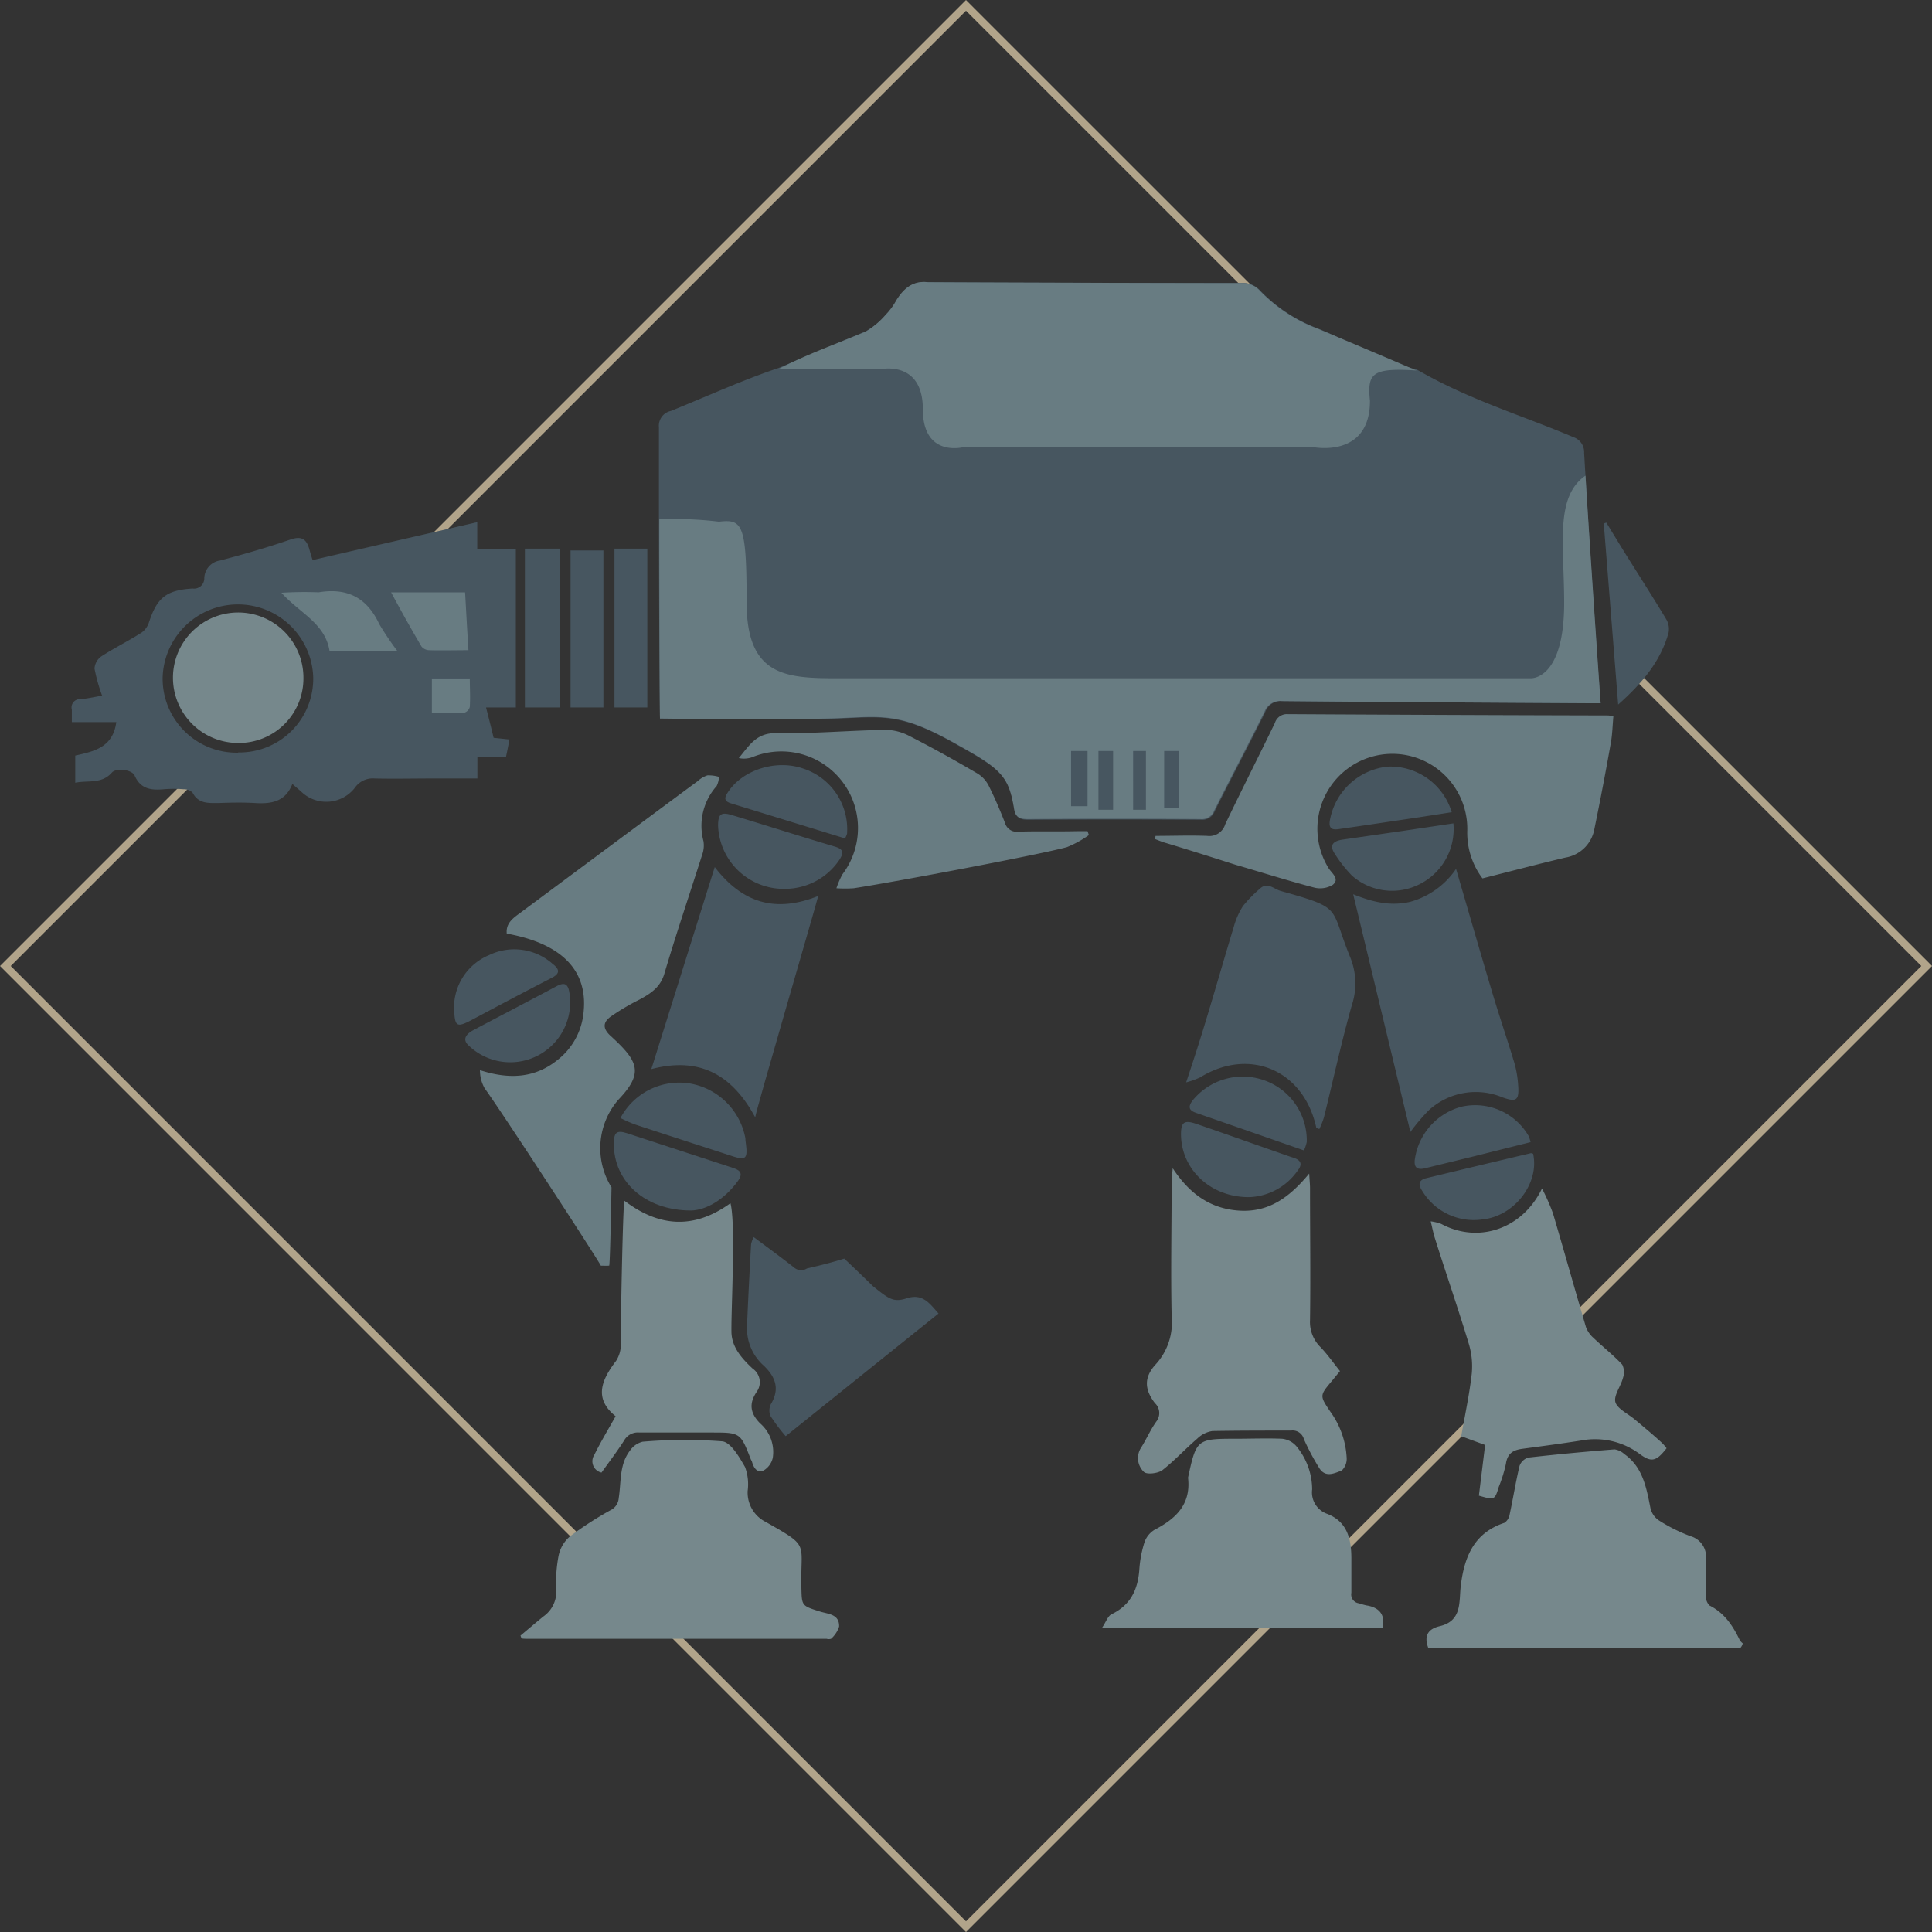 <svg xmlns="http://www.w3.org/2000/svg" viewBox="0 0 254.68 254.69"><rect x="0" y="0" width="254.68" height="254.69" fill="#333333" stroke="none"/><defs><style>.a{fill:none;stroke:#b1a48a;stroke-miterlimit:10;}.b{fill:#76888c;}.c{fill:#475660;}.d{fill:#687c82;}.e{fill:#fff;}</style></defs><title>All-icons</title><polyline class="a" points="215.03 88.39 253.98 127.34 127.34 253.98 0.71 127.34 26.87 101.18"/><polyline class="a" points="55.48 72.57 127.34 0.71 206.15 79.51"/><rect class="b" x="136.86" y="95.1" width="20.6" height="12.17"/><path class="b" d="M188.29,217.27c-0.64-1.69,0-2.54,1.48-2.9,3-.7,2.54-3.23,2.79-5.31,0.46-3.82,1.74-7,5.76-8.32a1.68,1.68,0,0,0,.69-1.13c0.46-2.12.79-4.27,1.3-6.38a1.75,1.75,0,0,1,1.17-1.09c3.77-.43,7.56-0.78,11.35-1.08a2.39,2.39,0,0,1,1.28.61c2.47,1.74,2.92,4.45,3.46,7.15a2.68,2.68,0,0,0,1.09,1.59,21.87,21.87,0,0,0,4.21,2.1,2.82,2.82,0,0,1,2,3.11c0,1.58-.05,3.15,0,4.73a1.74,1.74,0,0,0,.48,1.29c2,1,3.1,2.71,4,4.59a1.91,1.91,0,0,0,.38.4,1.3,1.3,0,0,1-.31.6,4.26,4.26,0,0,1-1.06,0H188.29Z"/><path class="c" d="M15.33,95.19H9.47c0-.48,0-1.12,0-1.65a1.09,1.09,0,0,1,1.17-1.37c1-.1,2.06-0.34,2.82-0.47a22.43,22.43,0,0,1-1-3.57,2.14,2.14,0,0,1,.92-1.62c1.7-1.1,3.52-2,5.24-3.09a2.67,2.67,0,0,0,1-1.33c1.07-3.27,2.24-4.29,5.76-4.51a1.35,1.35,0,0,0,1.55-1.37A2.42,2.42,0,0,1,29,73.89c3.13-.82,6.24-1.72,9.29-2.77,1.53-.53,2.14,0,2.51,1.36,0.12,0.43.24,0.85,0.41,1.35,7.22-1.67,14.47-3.33,21.7-5v3.52H68V93.26H64.07c0.37,1.44.7,2.73,1,4l2.09,0.22c-0.15.76-.29,1.53-0.45,2.25H62.93v2.89H57.14c-2.59,0-5.19.06-7.77,0a2.86,2.86,0,0,0-2.58,1.21,4.76,4.76,0,0,1-7.1.51c-0.33-.3-0.68-0.57-1.15-1-0.92,2.36-2.78,2.65-4.91,2.52-1.62-.1-3.25-0.06-4.88,0-1.34,0-2.61.09-3.37-1.38a1.65,1.65,0,0,0-1.18-.44,15.76,15.76,0,0,0-2.59,0c-1.65.15-3.07,0-3.86-1.8-0.34-.79-2.41-1.05-3-0.4-1.34,1.54-3.15,1-4.83,1.34V99.6C12.37,99.05,14.88,98.56,15.33,95.19Zm16.06,4a9.73,9.73,0,0,0,9.9-9.9,9.93,9.93,0,0,0-19.85,0A9.76,9.76,0,0,0,31.39,99.22Z"/><path class="d" d="M152.33,110.19c2.27,0,4.54-.09,6.81,0a2.18,2.18,0,0,0,2.37-1.53c2.14-4.48,4.39-8.9,6.55-13.36a1.65,1.65,0,0,1,1.69-1.16q21.12,0.12,42.24.17a6.86,6.86,0,0,1,.69.1c-0.11,1.17-.13,2.37-0.34,3.53q-1,5.67-2.16,11.31a4.64,4.64,0,0,1-3.84,3.8c-3.58.85-7.15,1.79-10.92,2.74a10,10,0,0,1-2-6.34,9.88,9.88,0,1,0-18.28,5c0.42,0.67,1.51,1.41.55,2.19a3.22,3.22,0,0,1-2.5.35c-3.47-.91-6.9-2-10.34-3-3.14-1-6.27-2-9.41-2.94-0.41-.13-0.8-0.3-1.2-0.45Z"/><path class="b" d="M68.61,215.61c1-.84,2-1.69,3-2.51a4,4,0,0,0,1.72-3.51,18.52,18.52,0,0,1,.31-4.54,4.58,4.58,0,0,1,1.49-2.52,46.88,46.88,0,0,1,5.34-3.45,1.91,1.91,0,0,0,1.09-1.59c0.34-2.12.06-4.42,1.48-6.26a2.84,2.84,0,0,1,1.68-1.18A65.79,65.79,0,0,1,95.21,190c1.13,0.13,2.24,2.06,3,3.38a6.51,6.51,0,0,1,.35,3.14,4.33,4.33,0,0,0,2.39,4.11c5.89,3.34,4.55,2.6,4.69,8.57,0.06,2.49,0,2.46,2.44,3.23,1.08,0.34,2.6.34,2.53,2a3.63,3.63,0,0,1-1.06,1.6,1.11,1.11,0,0,1-.59,0H69.62c-0.29,0-.58,0-0.87-0.05Z"/><path class="b" d="M154.59,154c2.2,3.35,4.95,5.36,8.82,5.59s6.6-1.77,9.17-4.89c0.06,1,.11,1.45.11,1.93,0,5.79.08,11.59,0,17.38a4.65,4.65,0,0,0,1.24,3.43c1,1,1.81,2.19,2.71,3.3l-1.1,1.34c-1.57,1.88-1.6,1.9-.18,4a11.36,11.36,0,0,1,2.16,6.07,2.14,2.14,0,0,1-.64,1.69c-1,.38-2.18,1-3-0.36a31.53,31.53,0,0,1-2-3.77,1.53,1.53,0,0,0-1.68-1.13c-3.46,0-6.91,0-10.37.06a3.63,3.63,0,0,0-2,1c-1.56,1.34-3,2.9-4.59,4.15-0.59.45-2.09,0.62-2.46,0.23a2.52,2.52,0,0,1-.35-3.2c0.7-1.11,1.22-2.34,2-3.43a1.8,1.8,0,0,0-.19-2.43c-1.39-1.81-1.46-3.42.13-5.13a8.15,8.15,0,0,0,2.08-6.23c-0.13-6,0-12,0-18C154.47,155.05,154.55,154.52,154.59,154Z"/><path class="d" d="M79.21,166.85c-0.55-1.07-13.06-20.28-15.33-23.4a4.81,4.81,0,0,1-.61-2.38c3.82,1.23,7.26,1.1,10.33-1.43a9,9,0,0,0,3.32-6.13c0.63-5.55-2.85-9.13-10.12-10.44-0.14-1.4.89-2.08,1.8-2.75,5.46-4.06,21-15.61,23.36-17.34a3.56,3.56,0,0,1,1.29-.77,4.75,4.75,0,0,1,1.53.2,3.07,3.07,0,0,1-.31,1.21,7.85,7.85,0,0,0-1.74,7.25,3.56,3.56,0,0,1-.16,1.78c-1.67,5.25-3.44,10.46-5,15.73-0.54,1.78-1.79,2.58-3.24,3.37A30,30,0,0,0,80.52,134c-1,.72-1.16,1.54,0,2.58,3.62,3.31,4.38,4.84,1,8.38a9.75,9.75,0,0,0-.91,11.56s-0.17,9.72-.3,10.31C80.15,166.88,79.33,166.83,79.21,166.85Z"/><path class="b" d="M182.24,214.62h-37c0.52-.72.77-1.58,1.29-1.83,2.52-1.22,3.47-3.26,3.66-5.9a15,15,0,0,1,.67-3.56,3.09,3.09,0,0,1,1.33-1.67c2.78-1.44,4.79-3.31,4.43-6.77a0.52,0.52,0,0,1,0-.15c1.08-5,1.17-5.08,6.27-5.08,2,0,4.07-.08,6.1,0a2.87,2.87,0,0,1,1.87.95,8.93,8.93,0,0,1,2.11,5.73,3,3,0,0,0,1.85,3.17c2.76,1,3.31,3.3,3.32,5.88,0,1.53,0,3.05,0,4.57a1.17,1.17,0,0,0,1,1.39,9.51,9.51,0,0,0,1,.28C181.88,211.9,182.65,212.93,182.24,214.62Z"/><path class="b" d="M219.69,190.91c-1.35,1.74-2,1.9-3.54.76a9.86,9.86,0,0,0-7.77-1.77c-2.55.4-5.11,0.74-7.67,1.08-1.2.16-2,.56-2.2,2a18.43,18.43,0,0,1-.93,3c-0.54,1.77-.56,1.78-2.63,1.18l0.82-6.68-3.15-1.15c0.49-2.79,1.08-5.5,1.39-8.25a10.27,10.27,0,0,0-.41-4c-1.4-4.64-3-9.24-4.45-13.86-0.21-.66-0.34-1.35-0.55-2.22a6.16,6.16,0,0,1,1.39.34c4.86,2.61,10.68.72,13.28-4.67a28.53,28.53,0,0,1,1.44,3.26c1.48,5,2.87,10,4.35,15a3.54,3.54,0,0,0,1,1.44c1.24,1.19,2.61,2.26,3.79,3.52a2.31,2.31,0,0,1,.09,1.76c-0.28,1.09-1.23,2.3-1,3.17s1.66,1.54,2.55,2.29c1.2,1,2.4,2,3.58,3.08A6.12,6.12,0,0,1,219.69,190.91Z"/><path class="b" d="M79.29,194.12a1.53,1.53,0,0,1-.94-2.35c0.82-1.67,1.79-3.27,2.8-5.08-2.9-2.32-1.87-4.77.06-7.29a4,4,0,0,0,.63-2.26c0-5.13.28-17.58,0.45-18.87,4.68,3.56,9.27,3.75,14,.34,0.71,2.6.09,13.79,0.13,16.89,0,2.08,1.38,3.58,2.78,4.9a2.18,2.18,0,0,1,.51,3.13c-1,1.54-.81,2.78.49,4.1a5,5,0,0,1,1.67,4.54,2.59,2.59,0,0,1-1.19,1.66c-0.89.4-1.34-.36-1.56-1.17a3,3,0,0,0-.14-0.27c-1.38-3.55-1.38-3.55-5.25-3.55-3.15,0-6.31,0-9.46,0a2.06,2.06,0,0,0-2,1.06C81.37,191.3,80.33,192.67,79.29,194.12Z"/><path class="c" d="M191.94,114.54c1.68,5.75,3.24,11.18,4.86,16.59,0.9,3,1.93,6,2.83,9a13.83,13.83,0,0,1,.5,3c0.14,1.93-.26,2.17-2.06,1.53a9.16,9.16,0,0,0-9.77,1.74,26.08,26.08,0,0,0-2.38,2.82l-7.54-31.34c2.73,1.12,5.06,1.57,7.51,1A10.77,10.77,0,0,0,191.94,114.54Z"/><path class="d" d="M143.54,110.08a13.81,13.81,0,0,1-2.89,1.59c-3.65,1-22.4,4.54-28.1,5.42a17.13,17.13,0,0,1-2.29,0,10.51,10.51,0,0,1,.81-1.86,10.1,10.1,0,0,0-11.9-15.42,3.21,3.21,0,0,1-1.78.12c1.34-1.58,2.27-3.32,4.85-3.28,4.82,0.08,9.64-.35,14.46-0.44a6.87,6.87,0,0,1,3.12.78c3.07,1.57,6.08,3.24,9.07,5a4,4,0,0,1,1.45,1.6c0.79,1.58,1.49,3.22,2.13,4.86a1.61,1.61,0,0,0,1.82,1.18c2.54-.08,5.08,0,7.62-0.06h1.45Z"/><path class="c" d="M173.52,148.68c-1.63-7.6-8.79-10.69-15.33-6.65a10.8,10.8,0,0,1-1.83.65c1-3,1.82-5.55,2.6-8.14,1.25-4.1,2.42-8.23,3.67-12.33a10.11,10.11,0,0,1,1.21-2.76,16.87,16.87,0,0,1,2.2-2.26c1-1,1.88,0,2.76.25,8.34,2.35,6.44,2,9.16,8.68a9.12,9.12,0,0,1,.25,6.36c-1.39,4.9-2.46,9.89-3.69,14.83a11.61,11.61,0,0,1-.6,1.52Z"/><path class="c" d="M99.55,147.28c-3.09-5.71-7.43-8-13.69-6.35l8.36-26.63c3.63,4.74,8,6.07,13.64,3.81C107.49,119.63,99.76,146,99.55,147.28Z"/><path class="c" d="M99.36,163.08c1.82,1.36,3.58,2.64,5.31,4a1.41,1.41,0,0,0,1.7.13s2.69-.59,4.92-1.3c0,0,2.47,2.33,3.76,3.62,2.1,1.67,2.7,2.19,4.46,1.62,2.12-.68,3,0.63,4.21,2l-20.15,16.17a24.33,24.33,0,0,1-2-2.66,1.87,1.87,0,0,1,.07-1.6c1.19-2,.56-3.56-0.92-5a6.57,6.57,0,0,1-2.25-5.12c0.15-3.65.34-7.3,0.54-10.94A3.41,3.41,0,0,1,99.36,163.08Z"/><path class="c" d="M91.11,159.57c-6.19,0-10.25-3.94-10.19-8.84,0-1.45.38-1.78,1.72-1.35,4.7,1.52,9.39,3.09,14.09,4.61,1,0.33,1.15.84,0.56,1.67C95.48,158.17,93.06,159.52,91.11,159.57Z"/><path class="c" d="M213.31,92.88L211.41,69l0.34-.11c0.83,1.36,1.66,2.73,2.5,4.08,1.8,2.88,3.64,5.74,5.39,8.65a2.56,2.56,0,0,1,.31,1.8C218.87,87.25,216.43,90.1,213.31,92.88Z"/><path class="c" d="M103.43,117.17a8.65,8.65,0,0,1-8.77-8.31c0-1.51.34-1.86,1.8-1.42,4.55,1.37,9.07,2.82,13.62,4.17,1.23,0.36,1.1.92,0.56,1.75A8.64,8.64,0,0,1,103.43,117.17Z"/><path class="c" d="M81.79,147.38a8.77,8.77,0,0,1,9.34-4.52,9,9,0,0,1,7.13,7.2c0,0.3.06,0.6,0.09,0.91,0.2,1.76-.08,2-1.77,1.45-4.31-1.4-8.63-2.79-12.93-4.21A19.83,19.83,0,0,1,81.79,147.38Z"/><path class="c" d="M191.59,108.54a8.13,8.13,0,0,1-4.42,8,8,8,0,0,1-8.94-1.1,17,17,0,0,1-2.24-2.84c-0.84-1.2-.23-1.74,1-1.92l7.81-1.13Z"/><path class="c" d="M69.19,72.32h4.57V93.26H69.19V72.32Z"/><path class="c" d="M81,72.32h4.33V93.26H81V72.32Z"/><path class="c" d="M79.55,93.26H75.21V72.56h4.33V93.26Z"/><path class="c" d="M164.63,157.81c-5.1,0-8.92-3.68-8.95-8.29,0-1.61.44-1.92,2.08-1.35,3.44,1.18,6.86,2.4,10.3,3.6,0.81,0.28,1.61.58,2.43,0.84,1.08,0.34,1.22.91,0.52,1.77A8.12,8.12,0,0,1,164.63,157.81Z"/><path class="c" d="M111.39,110.52l-15-4.61c-0.77-.23-1-0.58-0.53-1.32,1.81-3,6.29-4.54,9.95-3.3a8.41,8.41,0,0,1,5.85,8.62A3.07,3.07,0,0,1,111.39,110.52Z"/><path class="c" d="M191.37,107.07c-1.7.26-3.28,0.51-4.86,0.75-3.34.49-6.69,1-10,1.47-0.9.14-1.37-.06-1.21-1.1a8.63,8.63,0,0,1,7.62-7.13A8.44,8.44,0,0,1,191.37,107.07Z"/><path class="c" d="M171.89,151.65l-10.22-3.56-4-1.39c-0.87-.3-1.11-0.73-0.51-1.57a8.5,8.5,0,0,1,9.56-2.7,8.41,8.41,0,0,1,5.54,8.11A5.61,5.61,0,0,1,171.89,151.65Z"/><path class="c" d="M202.1,152.1c0.85,3.89-2.47,8.23-6.7,8.65a7.94,7.94,0,0,1-7.91-3.75c-0.55-.82-0.53-1.43.52-1.69q6.9-1.67,13.81-3.3A0.62,0.62,0,0,1,202.1,152.1Z"/><path class="c" d="M62.35,135.82c3.66-1.95,7.35-3.85,11-5.81,1-.53,1.49-0.38,1.69.74a7.9,7.9,0,0,1-13.39,6.94C61.46,137.47,60.76,136.71,62.35,135.82Z"/><path class="c" d="M201.76,150.56l-7.43,1.86L187.86,154c-0.94.23-1.49,0-1.36-1.12a8.4,8.4,0,0,1,6.19-7,8.15,8.15,0,0,1,8.84,3.91A5.23,5.23,0,0,1,201.76,150.56Z"/><path class="c" d="M59.87,132.29a7.49,7.49,0,0,1,4.61-6.39,7.62,7.62,0,0,1,8.38,1.17c0.93,0.72,1,1.27-.18,1.86-3.51,1.8-7,3.66-10.46,5.5C60.1,135.55,59.87,135.41,59.87,132.29Z"/><path class="b" d="M31.45,97.94A8.6,8.6,0,1,1,40,89.34,8.51,8.51,0,0,1,31.45,97.94Z"/><path class="b" d="M144.8,106.75h1.93V99H144.8v7.71Z"/><path class="b" d="M141.19,99v7.22h2.17V99h-2.17Z"/><path class="b" d="M149.38,106.75h1.69V99h-1.69v7.71Z"/><path class="b" d="M153.47,106.51h1.93V99h-1.93v7.46Z"/><path class="b" d="M144.28,106.66h2v-7h-2v7Z"/><path class="b" d="M141.28,106.66h2v-7h-2v7Z"/><path class="b" d="M149.28,106.66h2v-7h-2v7Z"/><path class="c" d="M209,62.72c-0.07-1.15-.13-2.19-0.18-3a2.08,2.08,0,0,0-1.4-2.09c-6.9-2.92-13.78-4.93-20.68-8.93h0c-4.27-1-8.55-3.54-12.83-5.33a20.64,20.64,0,0,1-7.78-5.06,3.08,3.08,0,0,0-2.55-1c-11.44,0-41-.08-41.23-0.11-2-.22-3.21.87-4.17,2.45a8.6,8.6,0,0,1-1.35,1.84,10.21,10.21,0,0,1-2.68,2.17c-3.83,1.6-7.67,3.27-11.52,4.85-4.73,1.58-9.46,3.75-14.19,5.66a2,2,0,0,0-1.58,2.15c0,3.34,0,7.53,0,12.08,0,12.26.12,25.79,0.14,26.28,0.77,0,17,.31,24.42,0,5.53-.26,7.86-0.46,15.16,3.74,5.58,3.09,6.46,4.13,7.17,8.36,0.18,1.06.8,1.29,1.83,1.28q11.36-.07,22.73,0a1.75,1.75,0,0,0,1.83-1.15c2.19-4.35,4.46-8.65,6.63-13A2.2,2.2,0,0,1,169,92.42c13.32,0.13,26.64.2,40,.28h2C210.74,89.67,209.54,72,209,62.72Z"/><path class="d" d="M166.07,38.32a3.1,3.1,0,0,0-2.55-1c-11.44,0-41-.1-41.23-0.12-2-.22-3.21.87-4.17,2.44a8.58,8.58,0,0,1-1.35,1.83,10.6,10.6,0,0,1-2.68,2.26c-3.83,1.6-7.67,2.94-11.52,4.94h13.53s5.55-1.22,5.55,5.26,5.41,5,5.41,5l46,0s7.53,1.57,7.53-6.09c-0.36-3.61.22-4.38,6.13-4-4.28-1.83-8.56-3.65-12.85-5.44A20.77,20.77,0,0,1,166.07,38.32Z"/><path class="e" d="M86.91,68.29v0h0Z"/><path class="d" d="M206.19,79.47c0,10.25-4.41,9.94-4.41,9.94H111.72c-7.45,0-13.3.35-13.3-10s-0.55-11-3.64-10.64a48,48,0,0,0-7.87-.31c0,12.13.06,25.78,0.09,26.26,0.77,0,16.94.26,24.39-.09,5.53-.26,7.84-0.48,15.14,3.71,5.58,3.09,6.46,4.11,7.16,8.35,0.18,1.06.8,1.28,1.82,1.28q11.36-.07,22.73,0a1.75,1.75,0,0,0,1.83-1.15c2.19-4.35,4.46-8.65,6.62-13A2.2,2.2,0,0,1,169,92.42c13.32,0.13,26.64.2,40,.28h2c-0.22-3-1.43-20.66-2-30C204.93,65.5,206.19,71.86,206.19,79.47Zm-62.83,26.8h-2.17V99h2.17v7.22Zm3.37,0.48H144.8V99h1.93v7.71Zm4.33,0h-1.69V99h1.69v7.71Zm4.33-.24h-1.93V99h1.93v7.46Z"/><path class="d" d="M52.37,85.8A39.39,39.39,0,0,1,50,82.28c-1.62-3.49-4.22-4.83-8-4.2a47.78,47.78,0,0,0-4.9.06c2.41,2.69,5.75,4,6.34,7.66h8.94Z"/><path class="d" d="M61.31,78.09H51.56c1.42,2.65,2.67,4.87,4,7.13a1.35,1.35,0,0,0,1,.49c1.66,0.05,3.33,0,5.19,0C61.6,83.35,61.46,80.74,61.31,78.09Z"/><path class="d" d="M56.91,93.94c1.44,0,2.92,0,4.33,0a1.08,1.08,0,0,0,.69-0.76c0.08-1.24,0-2.54,0-3.74h-5v4.53Z"/></svg>